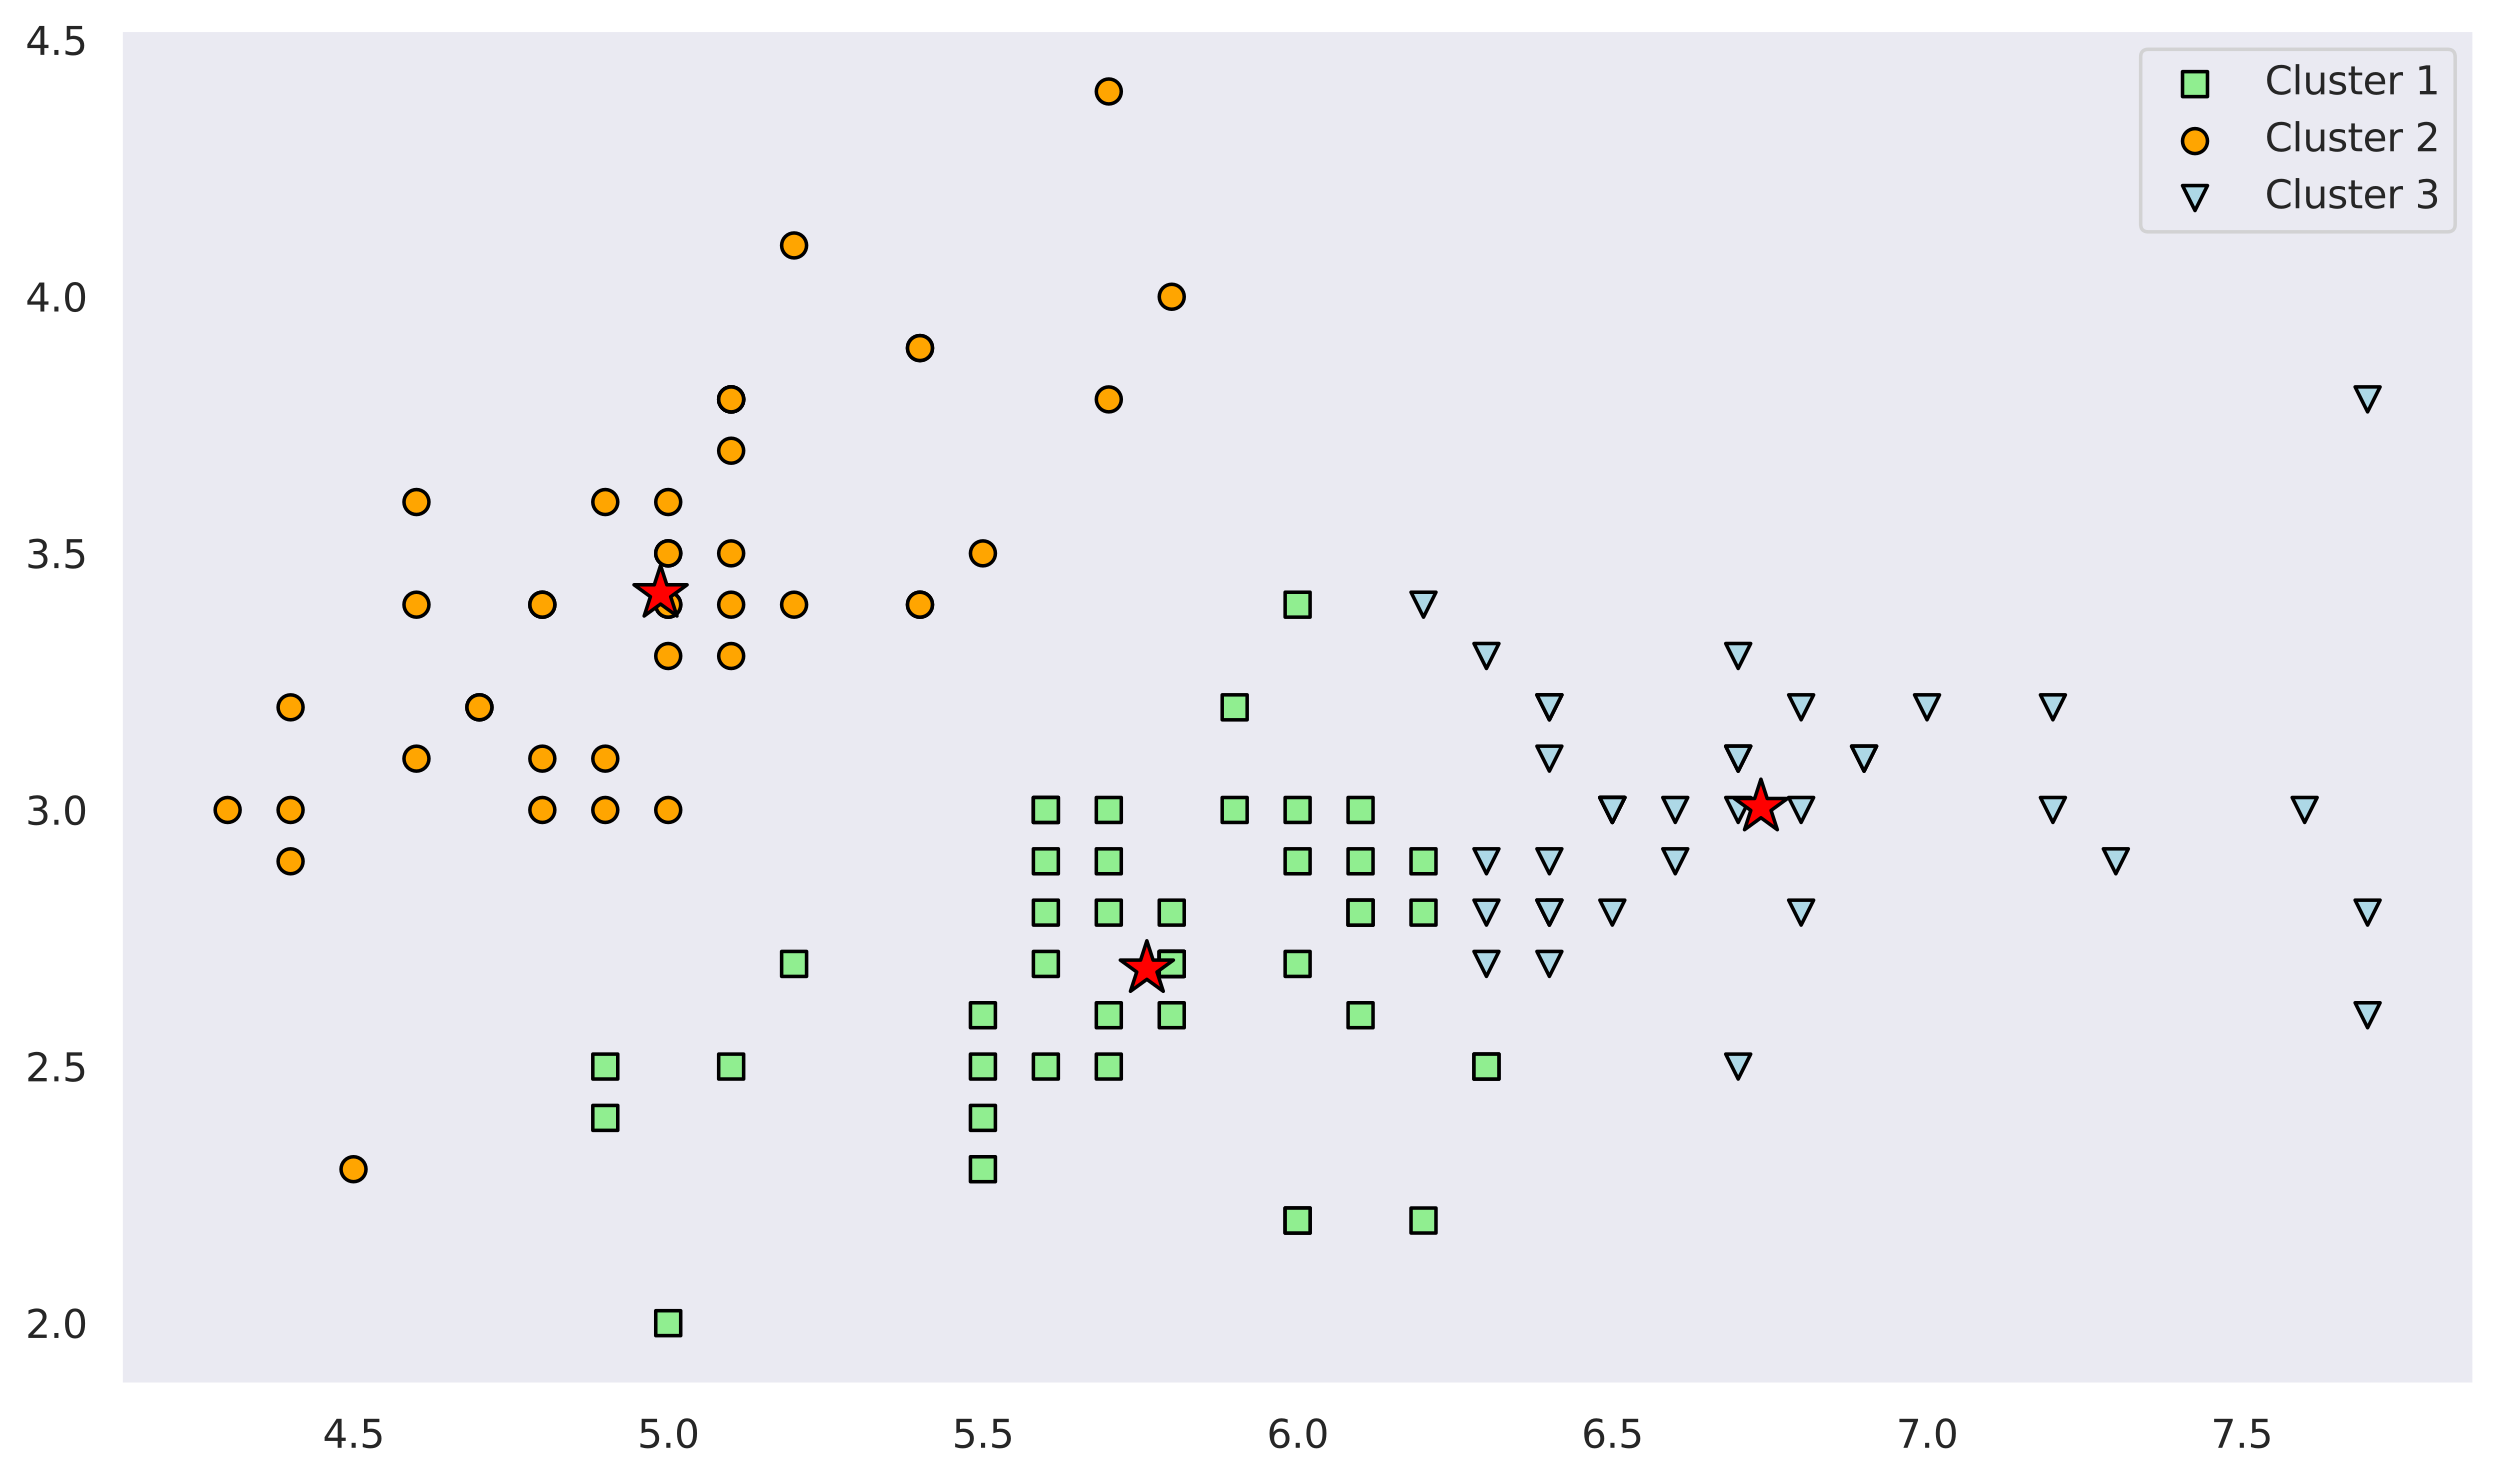 <?xml version="1.0" encoding="utf-8" standalone="no"?>
<!DOCTYPE svg PUBLIC "-//W3C//DTD SVG 1.1//EN"
  "http://www.w3.org/Graphics/SVG/1.1/DTD/svg11.dtd">
<svg xmlns:xlink="http://www.w3.org/1999/xlink" width="708.513pt" height="419.796pt" viewBox="0 0 708.513 419.796" xmlns="http://www.w3.org/2000/svg" version="1.1">
 <defs>
  <style type="text/css">*{stroke-linejoin: round; stroke-linecap: butt}</style>
 </defs>
 <g id="figure_1">
  <g id="patch_1">
   <path d="M 0 419.796 
L 708.513 419.796 
L 708.513 0 
L 0 0 
z
" style="fill: #ffffff"/>
  </g>
  <g id="axes_1">
   <g id="patch_2">
    <path d="M 34.193 392.45 
L 701.313 392.45 
L 701.313 8.47 
L 34.193 8.47 
z
" style="fill: #eaeaf2"/>
   </g>
   <g id="matplotlib.axis_1">
    <g id="xtick_1">
     <g id="text_1">
      <!-- 4.5 -->
      <g style="fill: #262626" transform="translate(91.445 410.308) scale(0.11 -0.11)">
       <defs>
        <path id="DejaVuSans-34" d="M 2419 4116 
L 825 1625 
L 2419 1625 
L 2419 4116 
z
M 2253 4666 
L 3047 4666 
L 3047 1625 
L 3713 1625 
L 3713 1100 
L 3047 1100 
L 3047 0 
L 2419 0 
L 2419 1100 
L 313 1100 
L 313 1709 
L 2253 4666 
z
" transform="scale(0.016)"/>
        <path id="DejaVuSans-2e" d="M 684 794 
L 1344 794 
L 1344 0 
L 684 0 
L 684 794 
z
" transform="scale(0.016)"/>
        <path id="DejaVuSans-35" d="M 691 4666 
L 3169 4666 
L 3169 4134 
L 1269 4134 
L 1269 2991 
Q 1406 3038 1543 3061 
Q 1681 3084 1819 3084 
Q 2600 3084 3056 2656 
Q 3513 2228 3513 1497 
Q 3513 744 3044 326 
Q 2575 -91 1722 -91 
Q 1428 -91 1123 -41 
Q 819 9 494 109 
L 494 744 
Q 775 591 1075 516 
Q 1375 441 1709 441 
Q 2250 441 2565 725 
Q 2881 1009 2881 1497 
Q 2881 1984 2565 2268 
Q 2250 2553 1709 2553 
Q 1456 2553 1204 2497 
Q 953 2441 691 2322 
L 691 4666 
z
" transform="scale(0.016)"/>
       </defs>
       <use xlink:href="#DejaVuSans-34"/>
       <use xlink:href="#DejaVuSans-2e" x="63.623"/>
       <use xlink:href="#DejaVuSans-35" x="95.41"/>
      </g>
     </g>
    </g>
    <g id="xtick_2">
     <g id="text_2">
      <!-- 5.0 -->
      <g style="fill: #262626" transform="translate(180.632 410.308) scale(0.11 -0.11)">
       <defs>
        <path id="DejaVuSans-30" d="M 2034 4250 
Q 1547 4250 1301 3770 
Q 1056 3291 1056 2328 
Q 1056 1369 1301 889 
Q 1547 409 2034 409 
Q 2525 409 2770 889 
Q 3016 1369 3016 2328 
Q 3016 3291 2770 3770 
Q 2525 4250 2034 4250 
z
M 2034 4750 
Q 2819 4750 3233 4129 
Q 3647 3509 3647 2328 
Q 3647 1150 3233 529 
Q 2819 -91 2034 -91 
Q 1250 -91 836 529 
Q 422 1150 422 2328 
Q 422 3509 836 4129 
Q 1250 4750 2034 4750 
z
" transform="scale(0.016)"/>
       </defs>
       <use xlink:href="#DejaVuSans-35"/>
       <use xlink:href="#DejaVuSans-2e" x="63.623"/>
       <use xlink:href="#DejaVuSans-30" x="95.41"/>
      </g>
     </g>
    </g>
    <g id="xtick_3">
     <g id="text_3">
      <!-- 5.5 -->
      <g style="fill: #262626" transform="translate(269.82 410.308) scale(0.11 -0.11)">
       <use xlink:href="#DejaVuSans-35"/>
       <use xlink:href="#DejaVuSans-2e" x="63.623"/>
       <use xlink:href="#DejaVuSans-35" x="95.41"/>
      </g>
     </g>
    </g>
    <g id="xtick_4">
     <g id="text_4">
      <!-- 6.0 -->
      <g style="fill: #262626" transform="translate(359.007 410.308) scale(0.11 -0.11)">
       <defs>
        <path id="DejaVuSans-36" d="M 2113 2584 
Q 1688 2584 1439 2293 
Q 1191 2003 1191 1497 
Q 1191 994 1439 701 
Q 1688 409 2113 409 
Q 2538 409 2786 701 
Q 3034 994 3034 1497 
Q 3034 2003 2786 2293 
Q 2538 2584 2113 2584 
z
M 3366 4563 
L 3366 3988 
Q 3128 4100 2886 4159 
Q 2644 4219 2406 4219 
Q 1781 4219 1451 3797 
Q 1122 3375 1075 2522 
Q 1259 2794 1537 2939 
Q 1816 3084 2150 3084 
Q 2853 3084 3261 2657 
Q 3669 2231 3669 1497 
Q 3669 778 3244 343 
Q 2819 -91 2113 -91 
Q 1303 -91 875 529 
Q 447 1150 447 2328 
Q 447 3434 972 4092 
Q 1497 4750 2381 4750 
Q 2619 4750 2861 4703 
Q 3103 4656 3366 4563 
z
" transform="scale(0.016)"/>
       </defs>
       <use xlink:href="#DejaVuSans-36"/>
       <use xlink:href="#DejaVuSans-2e" x="63.623"/>
       <use xlink:href="#DejaVuSans-30" x="95.41"/>
      </g>
     </g>
    </g>
    <g id="xtick_5">
     <g id="text_5">
      <!-- 6.5 -->
      <g style="fill: #262626" transform="translate(448.194 410.308) scale(0.11 -0.11)">
       <use xlink:href="#DejaVuSans-36"/>
       <use xlink:href="#DejaVuSans-2e" x="63.623"/>
       <use xlink:href="#DejaVuSans-35" x="95.41"/>
      </g>
     </g>
    </g>
    <g id="xtick_6">
     <g id="text_6">
      <!-- 7.0 -->
      <g style="fill: #262626" transform="translate(537.381 410.308) scale(0.11 -0.11)">
       <defs>
        <path id="DejaVuSans-37" d="M 525 4666 
L 3525 4666 
L 3525 4397 
L 1831 0 
L 1172 0 
L 2766 4134 
L 525 4134 
L 525 4666 
z
" transform="scale(0.016)"/>
       </defs>
       <use xlink:href="#DejaVuSans-37"/>
       <use xlink:href="#DejaVuSans-2e" x="63.623"/>
       <use xlink:href="#DejaVuSans-30" x="95.41"/>
      </g>
     </g>
    </g>
    <g id="xtick_7">
     <g id="text_7">
      <!-- 7.5 -->
      <g style="fill: #262626" transform="translate(626.568 410.308) scale(0.11 -0.11)">
       <use xlink:href="#DejaVuSans-37"/>
       <use xlink:href="#DejaVuSans-2e" x="63.623"/>
       <use xlink:href="#DejaVuSans-35" x="95.41"/>
      </g>
     </g>
    </g>
   </g>
   <g id="matplotlib.axis_2">
    <g id="ytick_1">
     <g id="text_8">
      <!-- 2.0 -->
      <g style="fill: #262626" transform="translate(7.2 379.176) scale(0.11 -0.11)">
       <defs>
        <path id="DejaVuSans-32" d="M 1228 531 
L 3431 531 
L 3431 0 
L 469 0 
L 469 531 
Q 828 903 1448 1529 
Q 2069 2156 2228 2338 
Q 2531 2678 2651 2914 
Q 2772 3150 2772 3378 
Q 2772 3750 2511 3984 
Q 2250 4219 1831 4219 
Q 1534 4219 1204 4116 
Q 875 4013 500 3803 
L 500 4441 
Q 881 4594 1212 4672 
Q 1544 4750 1819 4750 
Q 2544 4750 2975 4387 
Q 3406 4025 3406 3419 
Q 3406 3131 3298 2873 
Q 3191 2616 2906 2266 
Q 2828 2175 2409 1742 
Q 1991 1309 1228 531 
z
" transform="scale(0.016)"/>
       </defs>
       <use xlink:href="#DejaVuSans-32"/>
       <use xlink:href="#DejaVuSans-2e" x="63.623"/>
       <use xlink:href="#DejaVuSans-30" x="95.41"/>
      </g>
     </g>
    </g>
    <g id="ytick_2">
     <g id="text_9">
      <!-- 2.5 -->
      <g style="fill: #262626" transform="translate(7.2 306.452) scale(0.11 -0.11)">
       <use xlink:href="#DejaVuSans-32"/>
       <use xlink:href="#DejaVuSans-2e" x="63.623"/>
       <use xlink:href="#DejaVuSans-35" x="95.41"/>
      </g>
     </g>
    </g>
    <g id="ytick_3">
     <g id="text_10">
      <!-- 3.0 -->
      <g style="fill: #262626" transform="translate(7.2 233.729) scale(0.11 -0.11)">
       <defs>
        <path id="DejaVuSans-33" d="M 2597 2516 
Q 3050 2419 3304 2112 
Q 3559 1806 3559 1356 
Q 3559 666 3084 287 
Q 2609 -91 1734 -91 
Q 1441 -91 1130 -33 
Q 819 25 488 141 
L 488 750 
Q 750 597 1062 519 
Q 1375 441 1716 441 
Q 2309 441 2620 675 
Q 2931 909 2931 1356 
Q 2931 1769 2642 2001 
Q 2353 2234 1838 2234 
L 1294 2234 
L 1294 2753 
L 1863 2753 
Q 2328 2753 2575 2939 
Q 2822 3125 2822 3475 
Q 2822 3834 2567 4026 
Q 2313 4219 1838 4219 
Q 1578 4219 1281 4162 
Q 984 4106 628 3988 
L 628 4550 
Q 988 4650 1302 4700 
Q 1616 4750 1894 4750 
Q 2613 4750 3031 4423 
Q 3450 4097 3450 3541 
Q 3450 3153 3228 2886 
Q 3006 2619 2597 2516 
z
" transform="scale(0.016)"/>
       </defs>
       <use xlink:href="#DejaVuSans-33"/>
       <use xlink:href="#DejaVuSans-2e" x="63.623"/>
       <use xlink:href="#DejaVuSans-30" x="95.41"/>
      </g>
     </g>
    </g>
    <g id="ytick_4">
     <g id="text_11">
      <!-- 3.5 -->
      <g style="fill: #262626" transform="translate(7.2 161.005) scale(0.11 -0.11)">
       <use xlink:href="#DejaVuSans-33"/>
       <use xlink:href="#DejaVuSans-2e" x="63.623"/>
       <use xlink:href="#DejaVuSans-35" x="95.41"/>
      </g>
     </g>
    </g>
    <g id="ytick_5">
     <g id="text_12">
      <!-- 4.0 -->
      <g style="fill: #262626" transform="translate(7.2 88.282) scale(0.11 -0.11)">
       <use xlink:href="#DejaVuSans-34"/>
       <use xlink:href="#DejaVuSans-2e" x="63.623"/>
       <use xlink:href="#DejaVuSans-30" x="95.41"/>
      </g>
     </g>
    </g>
    <g id="ytick_6">
     <g id="text_13">
      <!-- 4.5 -->
      <g style="fill: #262626" transform="translate(7.2 15.558) scale(0.11 -0.11)">
       <use xlink:href="#DejaVuSans-34"/>
       <use xlink:href="#DejaVuSans-2e" x="63.623"/>
       <use xlink:href="#DejaVuSans-35" x="95.41"/>
      </g>
     </g>
    </g>
   </g>
   <g id="PathCollection_1">
    <defs>
     <path id="me99d0a8b5f" d="M -3.536 3.536 
L 3.536 3.536 
L 3.536 -3.536 
L -3.536 -3.536 
z
" style="stroke: #000000"/>
    </defs>
    <g clip-path="url(#p31175e2d18)">
     <use xlink:href="#me99d0a8b5f" x="171.542" y="316.818" style="fill: #90ee90; stroke: #000000"/>
     <use xlink:href="#me99d0a8b5f" x="332.079" y="273.184" style="fill: #90ee90; stroke: #000000"/>
     <use xlink:href="#me99d0a8b5f" x="296.404" y="229.55" style="fill: #90ee90; stroke: #000000"/>
     <use xlink:href="#me99d0a8b5f" x="367.753" y="229.55" style="fill: #90ee90; stroke: #000000"/>
     <use xlink:href="#me99d0a8b5f" x="367.753" y="171.371" style="fill: #90ee90; stroke: #000000"/>
     <use xlink:href="#me99d0a8b5f" x="385.591" y="244.094" style="fill: #90ee90; stroke: #000000"/>
     <use xlink:href="#me99d0a8b5f" x="278.566" y="316.818" style="fill: #90ee90; stroke: #000000"/>
     <use xlink:href="#me99d0a8b5f" x="314.241" y="244.094" style="fill: #90ee90; stroke: #000000"/>
     <use xlink:href="#me99d0a8b5f" x="296.404" y="258.639" style="fill: #90ee90; stroke: #000000"/>
     <use xlink:href="#me99d0a8b5f" x="349.916" y="200.46" style="fill: #90ee90; stroke: #000000"/>
     <use xlink:href="#me99d0a8b5f" x="296.404" y="244.094" style="fill: #90ee90; stroke: #000000"/>
     <use xlink:href="#me99d0a8b5f" x="189.379" y="374.997" style="fill: #90ee90; stroke: #000000"/>
     <use xlink:href="#me99d0a8b5f" x="332.079" y="258.639" style="fill: #90ee90; stroke: #000000"/>
     <use xlink:href="#me99d0a8b5f" x="332.079" y="273.184" style="fill: #90ee90; stroke: #000000"/>
     <use xlink:href="#me99d0a8b5f" x="367.753" y="273.184" style="fill: #90ee90; stroke: #000000"/>
     <use xlink:href="#me99d0a8b5f" x="385.591" y="287.728" style="fill: #90ee90; stroke: #000000"/>
     <use xlink:href="#me99d0a8b5f" x="332.079" y="273.184" style="fill: #90ee90; stroke: #000000"/>
     <use xlink:href="#me99d0a8b5f" x="367.753" y="345.907" style="fill: #90ee90; stroke: #000000"/>
     <use xlink:href="#me99d0a8b5f" x="207.217" y="302.273" style="fill: #90ee90; stroke: #000000"/>
     <use xlink:href="#me99d0a8b5f" x="367.753" y="244.094" style="fill: #90ee90; stroke: #000000"/>
     <use xlink:href="#me99d0a8b5f" x="421.266" y="302.273" style="fill: #90ee90; stroke: #000000"/>
     <use xlink:href="#me99d0a8b5f" x="278.566" y="287.728" style="fill: #90ee90; stroke: #000000"/>
     <use xlink:href="#me99d0a8b5f" x="278.566" y="302.273" style="fill: #90ee90; stroke: #000000"/>
     <use xlink:href="#me99d0a8b5f" x="403.428" y="258.639" style="fill: #90ee90; stroke: #000000"/>
     <use xlink:href="#me99d0a8b5f" x="385.591" y="258.639" style="fill: #90ee90; stroke: #000000"/>
     <use xlink:href="#me99d0a8b5f" x="385.591" y="258.639" style="fill: #90ee90; stroke: #000000"/>
     <use xlink:href="#me99d0a8b5f" x="332.079" y="287.728" style="fill: #90ee90; stroke: #000000"/>
     <use xlink:href="#me99d0a8b5f" x="225.054" y="273.184" style="fill: #90ee90; stroke: #000000"/>
     <use xlink:href="#me99d0a8b5f" x="314.241" y="229.55" style="fill: #90ee90; stroke: #000000"/>
     <use xlink:href="#me99d0a8b5f" x="314.241" y="302.273" style="fill: #90ee90; stroke: #000000"/>
     <use xlink:href="#me99d0a8b5f" x="314.241" y="258.639" style="fill: #90ee90; stroke: #000000"/>
     <use xlink:href="#me99d0a8b5f" x="171.542" y="302.273" style="fill: #90ee90; stroke: #000000"/>
     <use xlink:href="#me99d0a8b5f" x="403.428" y="345.907" style="fill: #90ee90; stroke: #000000"/>
     <use xlink:href="#me99d0a8b5f" x="296.404" y="229.55" style="fill: #90ee90; stroke: #000000"/>
     <use xlink:href="#me99d0a8b5f" x="367.753" y="345.907" style="fill: #90ee90; stroke: #000000"/>
     <use xlink:href="#me99d0a8b5f" x="314.241" y="287.728" style="fill: #90ee90; stroke: #000000"/>
     <use xlink:href="#me99d0a8b5f" x="421.266" y="302.273" style="fill: #90ee90; stroke: #000000"/>
     <use xlink:href="#me99d0a8b5f" x="349.916" y="229.55" style="fill: #90ee90; stroke: #000000"/>
     <use xlink:href="#me99d0a8b5f" x="296.404" y="302.273" style="fill: #90ee90; stroke: #000000"/>
     <use xlink:href="#me99d0a8b5f" x="296.404" y="273.184" style="fill: #90ee90; stroke: #000000"/>
     <use xlink:href="#me99d0a8b5f" x="403.428" y="244.094" style="fill: #90ee90; stroke: #000000"/>
     <use xlink:href="#me99d0a8b5f" x="278.566" y="331.362" style="fill: #90ee90; stroke: #000000"/>
     <use xlink:href="#me99d0a8b5f" x="385.591" y="229.55" style="fill: #90ee90; stroke: #000000"/>
    </g>
   </g>
   <g id="PathCollection_2">
    <defs>
     <path id="m69e5437050" d="M 0 3.536 
C 0.938 3.536 1.837 3.163 2.5 2.5 
C 3.163 1.837 3.536 0.938 3.536 0 
C 3.536 -0.938 3.163 -1.837 2.5 -2.5 
C 1.837 -3.163 0.938 -3.536 0 -3.536 
C -0.938 -3.536 -1.837 -3.163 -2.5 -2.5 
C -3.163 -1.837 -3.536 -0.938 -3.536 0 
C -3.536 0.938 -3.163 1.837 -2.5 2.5 
C -1.837 3.163 -0.938 3.536 0 3.536 
z
" style="stroke: #000000"/>
    </defs>
    <g clip-path="url(#p31175e2d18)">
     <use xlink:href="#m69e5437050" x="189.379" y="142.281" style="fill: #ffa500; stroke: #000000"/>
     <use xlink:href="#m69e5437050" x="207.217" y="113.192" style="fill: #ffa500; stroke: #000000"/>
     <use xlink:href="#m69e5437050" x="118.029" y="142.281" style="fill: #ffa500; stroke: #000000"/>
     <use xlink:href="#m69e5437050" x="82.355" y="229.55" style="fill: #ffa500; stroke: #000000"/>
     <use xlink:href="#m69e5437050" x="171.542" y="215.005" style="fill: #ffa500; stroke: #000000"/>
     <use xlink:href="#m69e5437050" x="153.704" y="171.371" style="fill: #ffa500; stroke: #000000"/>
     <use xlink:href="#m69e5437050" x="153.704" y="171.371" style="fill: #ffa500; stroke: #000000"/>
     <use xlink:href="#m69e5437050" x="100.192" y="331.362" style="fill: #ffa500; stroke: #000000"/>
     <use xlink:href="#m69e5437050" x="225.054" y="171.371" style="fill: #ffa500; stroke: #000000"/>
     <use xlink:href="#m69e5437050" x="118.029" y="215.005" style="fill: #ffa500; stroke: #000000"/>
     <use xlink:href="#m69e5437050" x="82.355" y="244.094" style="fill: #ffa500; stroke: #000000"/>
     <use xlink:href="#m69e5437050" x="189.379" y="185.916" style="fill: #ffa500; stroke: #000000"/>
     <use xlink:href="#m69e5437050" x="153.704" y="215.005" style="fill: #ffa500; stroke: #000000"/>
     <use xlink:href="#m69e5437050" x="64.517" y="229.55" style="fill: #ffa500; stroke: #000000"/>
     <use xlink:href="#m69e5437050" x="207.217" y="127.737" style="fill: #ffa500; stroke: #000000"/>
     <use xlink:href="#m69e5437050" x="189.379" y="229.55" style="fill: #ffa500; stroke: #000000"/>
     <use xlink:href="#m69e5437050" x="171.542" y="142.281" style="fill: #ffa500; stroke: #000000"/>
     <use xlink:href="#m69e5437050" x="278.566" y="156.826" style="fill: #ffa500; stroke: #000000"/>
     <use xlink:href="#m69e5437050" x="82.355" y="200.46" style="fill: #ffa500; stroke: #000000"/>
     <use xlink:href="#m69e5437050" x="207.217" y="171.371" style="fill: #ffa500; stroke: #000000"/>
     <use xlink:href="#m69e5437050" x="260.729" y="171.371" style="fill: #ffa500; stroke: #000000"/>
     <use xlink:href="#m69e5437050" x="207.217" y="185.916" style="fill: #ffa500; stroke: #000000"/>
     <use xlink:href="#m69e5437050" x="260.729" y="98.647" style="fill: #ffa500; stroke: #000000"/>
     <use xlink:href="#m69e5437050" x="189.379" y="171.371" style="fill: #ffa500; stroke: #000000"/>
     <use xlink:href="#m69e5437050" x="189.379" y="171.371" style="fill: #ffa500; stroke: #000000"/>
     <use xlink:href="#m69e5437050" x="225.054" y="69.558" style="fill: #ffa500; stroke: #000000"/>
     <use xlink:href="#m69e5437050" x="260.729" y="171.371" style="fill: #ffa500; stroke: #000000"/>
     <use xlink:href="#m69e5437050" x="207.217" y="113.192" style="fill: #ffa500; stroke: #000000"/>
     <use xlink:href="#m69e5437050" x="207.217" y="156.826" style="fill: #ffa500; stroke: #000000"/>
     <use xlink:href="#m69e5437050" x="153.704" y="229.55" style="fill: #ffa500; stroke: #000000"/>
     <use xlink:href="#m69e5437050" x="332.079" y="84.103" style="fill: #ffa500; stroke: #000000"/>
     <use xlink:href="#m69e5437050" x="171.542" y="229.55" style="fill: #ffa500; stroke: #000000"/>
     <use xlink:href="#m69e5437050" x="314.241" y="113.192" style="fill: #ffa500; stroke: #000000"/>
     <use xlink:href="#m69e5437050" x="189.379" y="156.826" style="fill: #ffa500; stroke: #000000"/>
     <use xlink:href="#m69e5437050" x="189.379" y="156.826" style="fill: #ffa500; stroke: #000000"/>
     <use xlink:href="#m69e5437050" x="260.729" y="98.647" style="fill: #ffa500; stroke: #000000"/>
     <use xlink:href="#m69e5437050" x="207.217" y="113.192" style="fill: #ffa500; stroke: #000000"/>
     <use xlink:href="#m69e5437050" x="135.867" y="200.46" style="fill: #ffa500; stroke: #000000"/>
     <use xlink:href="#m69e5437050" x="314.241" y="25.924" style="fill: #ffa500; stroke: #000000"/>
     <use xlink:href="#m69e5437050" x="118.029" y="171.371" style="fill: #ffa500; stroke: #000000"/>
     <use xlink:href="#m69e5437050" x="135.867" y="200.46" style="fill: #ffa500; stroke: #000000"/>
    </g>
   </g>
   <g id="PathCollection_3">
    <defs>
     <path id="mc6e19bf4e3" d="M -0 3.536 
L 3.536 -3.536 
L -3.536 -3.536 
z
" style="stroke: #000000"/>
    </defs>
    <g clip-path="url(#p31175e2d18)">
     <use xlink:href="#mc6e19bf4e3" x="439.103" y="200.46" style="fill: #add8e6; stroke: #000000"/>
     <use xlink:href="#mc6e19bf4e3" x="439.103" y="258.639" style="fill: #add8e6; stroke: #000000"/>
     <use xlink:href="#mc6e19bf4e3" x="510.453" y="258.639" style="fill: #add8e6; stroke: #000000"/>
     <use xlink:href="#mc6e19bf4e3" x="599.64" y="244.094" style="fill: #add8e6; stroke: #000000"/>
     <use xlink:href="#mc6e19bf4e3" x="421.266" y="258.639" style="fill: #add8e6; stroke: #000000"/>
     <use xlink:href="#mc6e19bf4e3" x="528.29" y="215.005" style="fill: #add8e6; stroke: #000000"/>
     <use xlink:href="#mc6e19bf4e3" x="439.103" y="273.184" style="fill: #add8e6; stroke: #000000"/>
     <use xlink:href="#mc6e19bf4e3" x="492.615" y="229.55" style="fill: #add8e6; stroke: #000000"/>
     <use xlink:href="#mc6e19bf4e3" x="492.615" y="215.005" style="fill: #add8e6; stroke: #000000"/>
     <use xlink:href="#mc6e19bf4e3" x="492.615" y="215.005" style="fill: #add8e6; stroke: #000000"/>
     <use xlink:href="#mc6e19bf4e3" x="492.615" y="185.916" style="fill: #add8e6; stroke: #000000"/>
     <use xlink:href="#mc6e19bf4e3" x="670.99" y="113.192" style="fill: #add8e6; stroke: #000000"/>
     <use xlink:href="#mc6e19bf4e3" x="421.266" y="185.916" style="fill: #add8e6; stroke: #000000"/>
     <use xlink:href="#mc6e19bf4e3" x="670.99" y="258.639" style="fill: #add8e6; stroke: #000000"/>
     <use xlink:href="#mc6e19bf4e3" x="439.103" y="244.094" style="fill: #add8e6; stroke: #000000"/>
     <use xlink:href="#mc6e19bf4e3" x="528.29" y="215.005" style="fill: #add8e6; stroke: #000000"/>
     <use xlink:href="#mc6e19bf4e3" x="456.941" y="229.55" style="fill: #add8e6; stroke: #000000"/>
     <use xlink:href="#mc6e19bf4e3" x="421.266" y="244.094" style="fill: #add8e6; stroke: #000000"/>
     <use xlink:href="#mc6e19bf4e3" x="439.103" y="215.005" style="fill: #add8e6; stroke: #000000"/>
     <use xlink:href="#mc6e19bf4e3" x="581.803" y="200.46" style="fill: #add8e6; stroke: #000000"/>
     <use xlink:href="#mc6e19bf4e3" x="456.941" y="229.55" style="fill: #add8e6; stroke: #000000"/>
     <use xlink:href="#mc6e19bf4e3" x="439.103" y="200.46" style="fill: #add8e6; stroke: #000000"/>
     <use xlink:href="#mc6e19bf4e3" x="403.428" y="171.371" style="fill: #add8e6; stroke: #000000"/>
     <use xlink:href="#mc6e19bf4e3" x="421.266" y="273.184" style="fill: #add8e6; stroke: #000000"/>
     <use xlink:href="#mc6e19bf4e3" x="456.941" y="229.55" style="fill: #add8e6; stroke: #000000"/>
     <use xlink:href="#mc6e19bf4e3" x="510.453" y="200.46" style="fill: #add8e6; stroke: #000000"/>
     <use xlink:href="#mc6e19bf4e3" x="653.152" y="229.55" style="fill: #add8e6; stroke: #000000"/>
     <use xlink:href="#mc6e19bf4e3" x="546.128" y="200.46" style="fill: #add8e6; stroke: #000000"/>
     <use xlink:href="#mc6e19bf4e3" x="474.778" y="229.55" style="fill: #add8e6; stroke: #000000"/>
     <use xlink:href="#mc6e19bf4e3" x="510.453" y="229.55" style="fill: #add8e6; stroke: #000000"/>
     <use xlink:href="#mc6e19bf4e3" x="581.803" y="229.55" style="fill: #add8e6; stroke: #000000"/>
     <use xlink:href="#mc6e19bf4e3" x="492.615" y="302.273" style="fill: #add8e6; stroke: #000000"/>
     <use xlink:href="#mc6e19bf4e3" x="456.941" y="258.639" style="fill: #add8e6; stroke: #000000"/>
     <use xlink:href="#mc6e19bf4e3" x="474.778" y="244.094" style="fill: #add8e6; stroke: #000000"/>
     <use xlink:href="#mc6e19bf4e3" x="670.99" y="287.728" style="fill: #add8e6; stroke: #000000"/>
     <use xlink:href="#mc6e19bf4e3" x="439.103" y="258.639" style="fill: #add8e6; stroke: #000000"/>
    </g>
   </g>
   <g id="PathCollection_4">
    <defs>
     <path id="m6edabde9a1" d="M 0 -7.906 
L -1.775 -2.443 
L -7.519 -2.443 
L -2.872 0.933 
L -4.647 6.396 
L -0 3.02 
L 4.647 6.396 
L 2.872 0.933 
L 7.519 -2.443 
L 1.775 -2.443 
z
" style="stroke: #000000"/>
    </defs>
    <g clip-path="url(#p31175e2d18)">
     <use xlink:href="#m6edabde9a1" x="325.027" y="274.537" style="fill: #ff0000; stroke: #000000"/>
     <use xlink:href="#m6edabde9a1" x="187.204" y="168.178" style="fill: #ff0000; stroke: #000000"/>
     <use xlink:href="#m6edabde9a1" x="499.057" y="228.742" style="fill: #ff0000; stroke: #000000"/>
    </g>
   </g>
   <g id="patch_3">
    <path d="M 34.193 392.45 
L 34.193 8.47 
" style="fill: none; stroke: #ffffff; stroke-width: 1.25; stroke-linejoin: miter; stroke-linecap: square"/>
   </g>
   <g id="patch_4">
    <path d="M 701.313 392.45 
L 701.313 8.47 
" style="fill: none; stroke: #ffffff; stroke-width: 1.25; stroke-linejoin: miter; stroke-linecap: square"/>
   </g>
   <g id="patch_5">
    <path d="M 34.193 392.45 
L 701.313 392.45 
" style="fill: none; stroke: #ffffff; stroke-width: 1.25; stroke-linejoin: miter; stroke-linecap: square"/>
   </g>
   <g id="patch_6">
    <path d="M 34.193 8.47 
L 701.313 8.47 
" style="fill: none; stroke: #ffffff; stroke-width: 1.25; stroke-linejoin: miter; stroke-linecap: square"/>
   </g>
   <g id="legend_1">
    <g id="patch_7">
     <path d="M 608.877 65.708 
L 693.613 65.708 
Q 695.813 65.708 695.813 63.508 
L 695.813 16.17 
Q 695.813 13.97 693.613 13.97 
L 608.877 13.97 
Q 606.677 13.97 606.677 16.17 
L 606.677 63.508 
Q 606.677 65.708 608.877 65.708 
z
" style="fill: #eaeaf2; opacity: 0.8; stroke: #cccccc; stroke-linejoin: miter"/>
    </g>
    <g id="PathCollection_5">
     <g>
      <use xlink:href="#me99d0a8b5f" x="622.077" y="23.841" style="fill: #90ee90; stroke: #000000"/>
     </g>
    </g>
    <g id="text_14">
     <!-- Cluster 1 -->
     <g style="fill: #262626" transform="translate(641.877 26.728) scale(0.11 -0.11)">
      <defs>
       <path id="DejaVuSans-43" d="M 4122 4306 
L 4122 3641 
Q 3803 3938 3442 4084 
Q 3081 4231 2675 4231 
Q 1875 4231 1450 3742 
Q 1025 3253 1025 2328 
Q 1025 1406 1450 917 
Q 1875 428 2675 428 
Q 3081 428 3442 575 
Q 3803 722 4122 1019 
L 4122 359 
Q 3791 134 3420 21 
Q 3050 -91 2638 -91 
Q 1578 -91 968 557 
Q 359 1206 359 2328 
Q 359 3453 968 4101 
Q 1578 4750 2638 4750 
Q 3056 4750 3426 4639 
Q 3797 4528 4122 4306 
z
" transform="scale(0.016)"/>
       <path id="DejaVuSans-6c" d="M 603 4863 
L 1178 4863 
L 1178 0 
L 603 0 
L 603 4863 
z
" transform="scale(0.016)"/>
       <path id="DejaVuSans-75" d="M 544 1381 
L 544 3500 
L 1119 3500 
L 1119 1403 
Q 1119 906 1312 657 
Q 1506 409 1894 409 
Q 2359 409 2629 706 
Q 2900 1003 2900 1516 
L 2900 3500 
L 3475 3500 
L 3475 0 
L 2900 0 
L 2900 538 
Q 2691 219 2414 64 
Q 2138 -91 1772 -91 
Q 1169 -91 856 284 
Q 544 659 544 1381 
z
M 1991 3584 
L 1991 3584 
z
" transform="scale(0.016)"/>
       <path id="DejaVuSans-73" d="M 2834 3397 
L 2834 2853 
Q 2591 2978 2328 3040 
Q 2066 3103 1784 3103 
Q 1356 3103 1142 2972 
Q 928 2841 928 2578 
Q 928 2378 1081 2264 
Q 1234 2150 1697 2047 
L 1894 2003 
Q 2506 1872 2764 1633 
Q 3022 1394 3022 966 
Q 3022 478 2636 193 
Q 2250 -91 1575 -91 
Q 1294 -91 989 -36 
Q 684 19 347 128 
L 347 722 
Q 666 556 975 473 
Q 1284 391 1588 391 
Q 1994 391 2212 530 
Q 2431 669 2431 922 
Q 2431 1156 2273 1281 
Q 2116 1406 1581 1522 
L 1381 1569 
Q 847 1681 609 1914 
Q 372 2147 372 2553 
Q 372 3047 722 3315 
Q 1072 3584 1716 3584 
Q 2034 3584 2315 3537 
Q 2597 3491 2834 3397 
z
" transform="scale(0.016)"/>
       <path id="DejaVuSans-74" d="M 1172 4494 
L 1172 3500 
L 2356 3500 
L 2356 3053 
L 1172 3053 
L 1172 1153 
Q 1172 725 1289 603 
Q 1406 481 1766 481 
L 2356 481 
L 2356 0 
L 1766 0 
Q 1100 0 847 248 
Q 594 497 594 1153 
L 594 3053 
L 172 3053 
L 172 3500 
L 594 3500 
L 594 4494 
L 1172 4494 
z
" transform="scale(0.016)"/>
       <path id="DejaVuSans-65" d="M 3597 1894 
L 3597 1613 
L 953 1613 
Q 991 1019 1311 708 
Q 1631 397 2203 397 
Q 2534 397 2845 478 
Q 3156 559 3463 722 
L 3463 178 
Q 3153 47 2828 -22 
Q 2503 -91 2169 -91 
Q 1331 -91 842 396 
Q 353 884 353 1716 
Q 353 2575 817 3079 
Q 1281 3584 2069 3584 
Q 2775 3584 3186 3129 
Q 3597 2675 3597 1894 
z
M 3022 2063 
Q 3016 2534 2758 2815 
Q 2500 3097 2075 3097 
Q 1594 3097 1305 2825 
Q 1016 2553 972 2059 
L 3022 2063 
z
" transform="scale(0.016)"/>
       <path id="DejaVuSans-72" d="M 2631 2963 
Q 2534 3019 2420 3045 
Q 2306 3072 2169 3072 
Q 1681 3072 1420 2755 
Q 1159 2438 1159 1844 
L 1159 0 
L 581 0 
L 581 3500 
L 1159 3500 
L 1159 2956 
Q 1341 3275 1631 3429 
Q 1922 3584 2338 3584 
Q 2397 3584 2469 3576 
Q 2541 3569 2628 3553 
L 2631 2963 
z
" transform="scale(0.016)"/>
       <path id="DejaVuSans-20" transform="scale(0.016)"/>
       <path id="DejaVuSans-31" d="M 794 531 
L 1825 531 
L 1825 4091 
L 703 3866 
L 703 4441 
L 1819 4666 
L 2450 4666 
L 2450 531 
L 3481 531 
L 3481 0 
L 794 0 
L 794 531 
z
" transform="scale(0.016)"/>
      </defs>
      <use xlink:href="#DejaVuSans-43"/>
      <use xlink:href="#DejaVuSans-6c" x="69.824"/>
      <use xlink:href="#DejaVuSans-75" x="97.607"/>
      <use xlink:href="#DejaVuSans-73" x="160.986"/>
      <use xlink:href="#DejaVuSans-74" x="213.086"/>
      <use xlink:href="#DejaVuSans-65" x="252.295"/>
      <use xlink:href="#DejaVuSans-72" x="313.818"/>
      <use xlink:href="#DejaVuSans-20" x="354.932"/>
      <use xlink:href="#DejaVuSans-31" x="386.719"/>
     </g>
    </g>
    <g id="PathCollection_6">
     <g>
      <use xlink:href="#m69e5437050" x="622.077" y="39.987" style="fill: #ffa500; stroke: #000000"/>
     </g>
    </g>
    <g id="text_15">
     <!-- Cluster 2 -->
     <g style="fill: #262626" transform="translate(641.877 42.874) scale(0.11 -0.11)">
      <use xlink:href="#DejaVuSans-43"/>
      <use xlink:href="#DejaVuSans-6c" x="69.824"/>
      <use xlink:href="#DejaVuSans-75" x="97.607"/>
      <use xlink:href="#DejaVuSans-73" x="160.986"/>
      <use xlink:href="#DejaVuSans-74" x="213.086"/>
      <use xlink:href="#DejaVuSans-65" x="252.295"/>
      <use xlink:href="#DejaVuSans-72" x="313.818"/>
      <use xlink:href="#DejaVuSans-20" x="354.932"/>
      <use xlink:href="#DejaVuSans-32" x="386.719"/>
     </g>
    </g>
    <g id="PathCollection_7">
     <g>
      <use xlink:href="#mc6e19bf4e3" x="622.077" y="56.133" style="fill: #add8e6; stroke: #000000"/>
     </g>
    </g>
    <g id="text_16">
     <!-- Cluster 3 -->
     <g style="fill: #262626" transform="translate(641.877 59.02) scale(0.11 -0.11)">
      <use xlink:href="#DejaVuSans-43"/>
      <use xlink:href="#DejaVuSans-6c" x="69.824"/>
      <use xlink:href="#DejaVuSans-75" x="97.607"/>
      <use xlink:href="#DejaVuSans-73" x="160.986"/>
      <use xlink:href="#DejaVuSans-74" x="213.086"/>
      <use xlink:href="#DejaVuSans-65" x="252.295"/>
      <use xlink:href="#DejaVuSans-72" x="313.818"/>
      <use xlink:href="#DejaVuSans-20" x="354.932"/>
      <use xlink:href="#DejaVuSans-33" x="386.719"/>
     </g>
    </g>
   </g>
  </g>
 </g>
 <defs>
  <clipPath id="p31175e2d18">
   <rect x="34.193" y="8.47" width="667.12" height="383.98"/>
  </clipPath>
 </defs>
</svg>